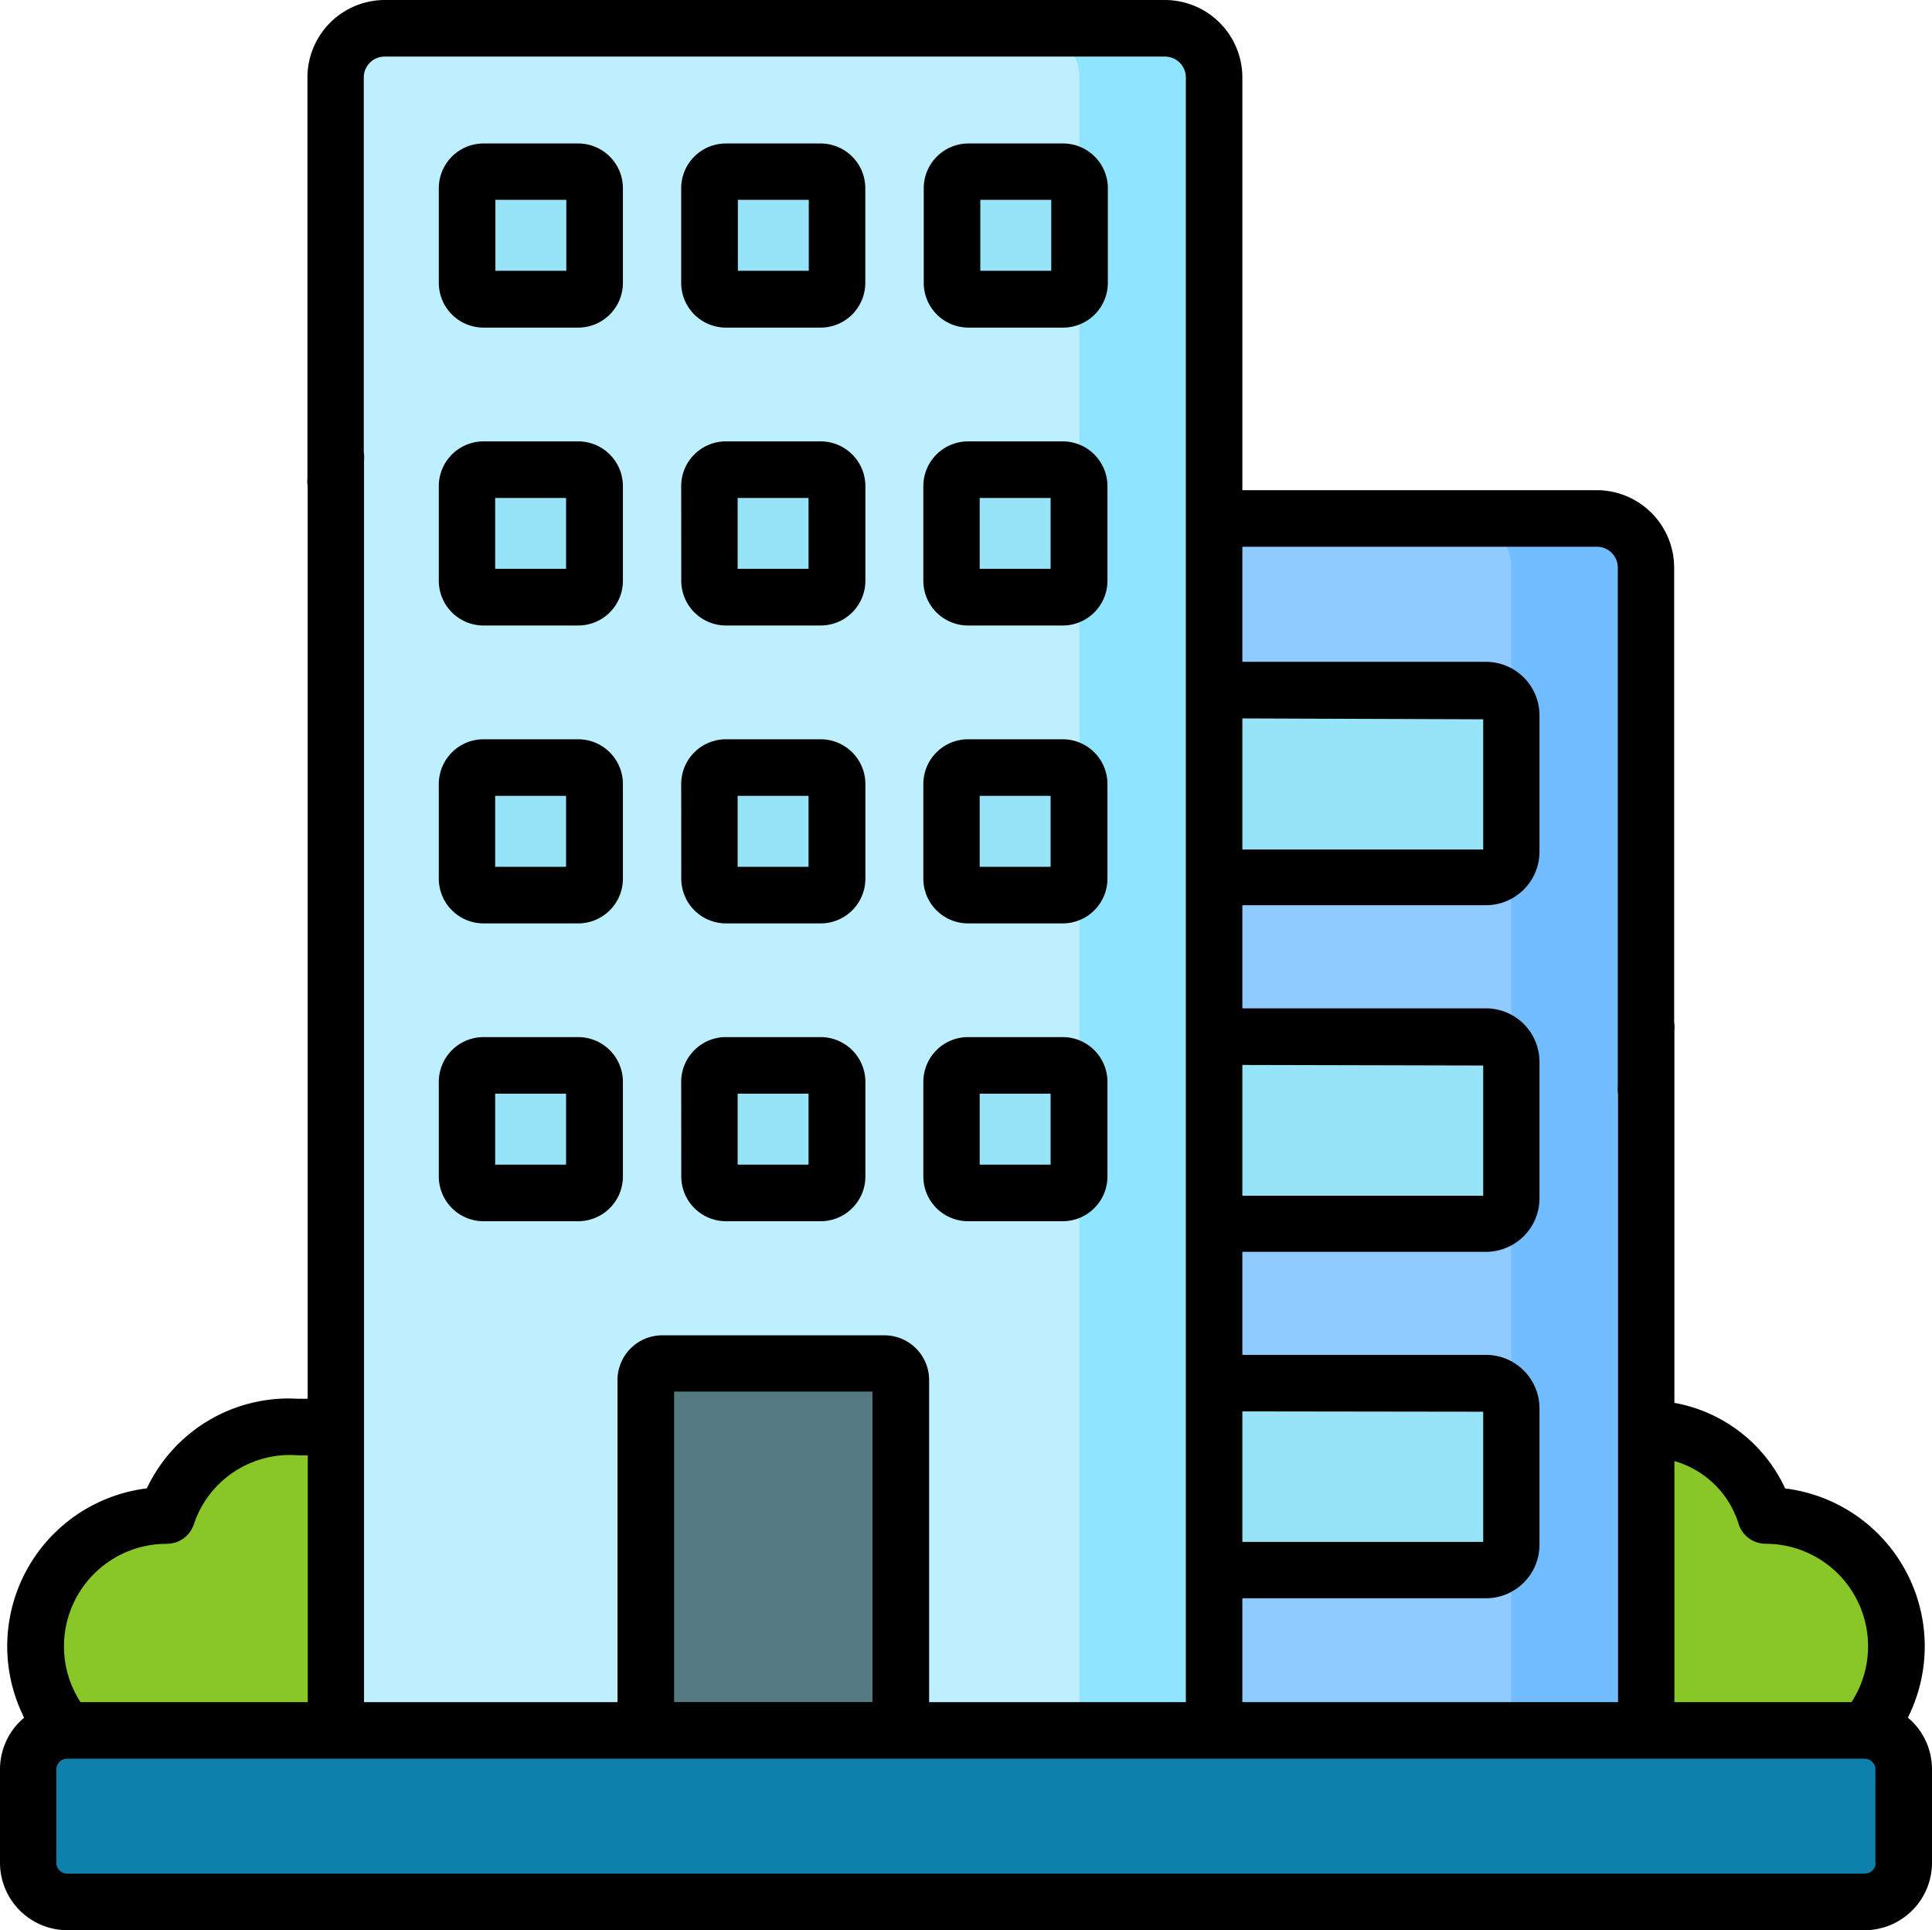 <svg xmlns="http://www.w3.org/2000/svg" width="24" height="23.973" viewBox="0 0 24 23.973">
  <g id="edit-platform" transform="translate(0 -0.287)">
    <path id="Path_2610" data-name="Path 2610" d="M13.477,378.411l-.719,0a1.6,1.6,0,0,0-1.632,1.1,1.626,1.626,0,0,0,0,3.252h2.352v-4.348Z" transform="translate(-9.054 -360.397)" fill="#89c627"/>
    <path id="Path_2611" data-name="Path 2611" d="M417.647,378.411l.719,0a1.6,1.6,0,0,1,1.632,1.1,1.626,1.626,0,0,1,0,3.252h-2.352v-4.348Z" transform="translate(-398.07 -360.397)" fill="#89c627"/>
    <path id="Path_2612" data-name="Path 2612" d="M216.179,153.215H205.357V138.268a.61.61,0,0,1,.61-.61h9.6a.61.61,0,0,1,.61.61Z" transform="translate(-195.731 -130.932)" fill="#8fcbff"/>
    <path id="Path_2613" data-name="Path 2613" d="M317.265,185.458H313.5v-2.32h3.765a.313.313,0,0,1,.313.313v1.695A.313.313,0,0,1,317.265,185.458Z" transform="translate(-298.805 -174.28)" fill="#97e4f9"/>
    <path id="Path_2614" data-name="Path 2614" d="M317.265,277.271H313.5v-2.32h3.765a.313.313,0,0,1,.313.313v1.695A.313.313,0,0,1,317.265,277.271Z" transform="translate(-298.805 -261.789)" fill="#97e4f9"/>
    <path id="Path_2615" data-name="Path 2615" d="M317.265,369.084H313.5v-2.32h3.765a.313.313,0,0,1,.313.313v1.695A.313.313,0,0,1,317.265,369.084Z" transform="translate(-298.805 -349.298)" fill="#97e4f9"/>
    <path id="Path_2616" data-name="Path 2616" d="M389.158,137.658h-1.675a.61.61,0,0,1,.61.61v14.947h1.675V138.268A.61.61,0,0,0,389.158,137.658Z" transform="translate(-369.32 -130.932)" fill="#71bdff"/>
    <path id="Path_2617" data-name="Path 2617" d="M99.882,29.432H88.971V8.4a.61.61,0,0,1,.61-.61h9.691a.61.61,0,0,1,.61.61V29.432Z" transform="translate(-84.8 -7.148)" fill="#beefff"/>
    <path id="Path_2618" data-name="Path 2618" d="M274.717,7.787h-1.673a.61.61,0,0,1,.61.61V29.432h1.673V8.4a.61.61,0,0,0-.61-.61Z" transform="translate(-260.245 -7.148)" fill="#8fe4ff"/>
    <path id="Path_2619" data-name="Path 2619" d="M30.311,458.788H7.986a.486.486,0,0,0-.486.486v1.157a.486.486,0,0,0,.486.486H30.311a.486.486,0,0,0,.486-.486v-1.157A.486.486,0,0,0,30.311,458.788Z" transform="translate(-7.148 -437.009)" fill="#0e80ac"/>
    <path id="Path_2620" data-name="Path 2620" d="M174.116,361.517h-2.759a.2.2,0,0,0-.2.2v4.355h3.167v-4.355A.2.2,0,0,0,174.116,361.517Z" transform="translate(-163.13 -344.297)" fill="#557981"/>
    <g id="Group_1589" data-name="Group 1589" transform="translate(5.802 2.421)">
      <path id="Path_2621" data-name="Path 2621" d="M189.425,47.384h-1.175a.2.2,0,0,1-.2-.2V46a.2.2,0,0,1,.2-.2h1.175a.2.2,0,0,1,.2.2V47.18A.2.2,0,0,1,189.425,47.384Z" transform="translate(-185.033 -45.8)" fill="#97e4f9"/>
      <path id="Path_2622" data-name="Path 2622" d="M253.686,47.384H252.51a.2.2,0,0,1-.2-.2V46a.2.2,0,0,1,.2-.2h1.175a.2.2,0,0,1,.2.2V47.18A.2.2,0,0,1,253.686,47.384Z" transform="translate(-246.282 -45.8)" fill="#97e4f9"/>
      <path id="Path_2623" data-name="Path 2623" d="M189.425,126.314h-1.175a.2.2,0,0,1-.2-.2v-1.175a.2.2,0,0,1,.2-.2h1.175a.2.2,0,0,1,.2.2v1.175A.2.2,0,0,1,189.425,126.314Z" transform="translate(-185.033 -121.03)" fill="#97e4f9"/>
      <path id="Path_2624" data-name="Path 2624" d="M253.686,126.314H252.51a.2.2,0,0,1-.2-.2v-1.175a.2.2,0,0,1,.2-.2h1.175a.2.2,0,0,1,.2.2v1.175A.2.2,0,0,1,253.686,126.314Z" transform="translate(-246.282 -121.03)" fill="#97e4f9"/>
      <path id="Path_2625" data-name="Path 2625" d="M189.425,205.243h-1.175a.2.2,0,0,1-.2-.2v-1.175a.2.2,0,0,1,.2-.2h1.175a.2.2,0,0,1,.2.2v1.175A.2.2,0,0,1,189.425,205.243Z" transform="translate(-185.033 -196.259)" fill="#97e4f9"/>
      <path id="Path_2626" data-name="Path 2626" d="M253.686,205.243H252.51a.2.2,0,0,1-.2-.2v-1.175a.2.2,0,0,1,.2-.2h1.175a.2.2,0,0,1,.2.2v1.175A.2.2,0,0,1,253.686,205.243Z" transform="translate(-246.282 -196.259)" fill="#97e4f9"/>
      <path id="Path_2627" data-name="Path 2627" d="M189.425,284.172h-1.175a.2.2,0,0,1-.2-.2v-1.175a.2.2,0,0,1,.2-.2h1.175a.2.2,0,0,1,.2.2v1.175A.2.2,0,0,1,189.425,284.172Z" transform="translate(-185.033 -271.489)" fill="#97e4f9"/>
      <path id="Path_2628" data-name="Path 2628" d="M253.686,284.172H252.51a.2.2,0,0,1-.2-.2v-1.175a.2.2,0,0,1,.2-.2h1.175a.2.2,0,0,1,.2.2v1.175A.2.2,0,0,1,253.686,284.172Z" transform="translate(-246.282 -271.489)" fill="#97e4f9"/>
      <path id="Path_2629" data-name="Path 2629" d="M125.165,47.384h-1.175a.2.2,0,0,1-.2-.2V46a.2.2,0,0,1,.2-.2h1.175a.2.2,0,0,1,.2.2V47.18A.2.2,0,0,1,125.165,47.384Z" transform="translate(-123.785 -45.8)" fill="#97e4f9"/>
      <path id="Path_2630" data-name="Path 2630" d="M125.165,126.314h-1.175a.2.2,0,0,1-.2-.2v-1.175a.2.2,0,0,1,.2-.2h1.175a.2.2,0,0,1,.2.2v1.175A.2.2,0,0,1,125.165,126.314Z" transform="translate(-123.785 -121.03)" fill="#97e4f9"/>
      <path id="Path_2631" data-name="Path 2631" d="M125.165,205.243h-1.175a.2.2,0,0,1-.2-.2v-1.175a.2.2,0,0,1,.2-.2h1.175a.2.2,0,0,1,.2.2v1.175A.2.2,0,0,1,125.165,205.243Z" transform="translate(-123.785 -196.259)" fill="#97e4f9"/>
      <path id="Path_2632" data-name="Path 2632" d="M125.165,284.172h-1.175a.2.2,0,0,1-.2-.2v-1.175a.2.2,0,0,1,.2-.2h1.175a.2.2,0,0,1,.2.2v1.175A.2.2,0,0,1,125.165,284.172Z" transform="translate(-123.785 -271.489)" fill="#97e4f9"/>
    </g>
    <path id="Path_2633" data-name="Path 2633" d="M181.1,40.587h1.175a.556.556,0,0,0,.556-.556V38.856a.556.556,0,0,0-.556-.556H181.1a.556.556,0,0,0-.556.556v1.175A.556.556,0,0,0,181.1,40.587ZM181.248,39h.881v.881h-.881Z" transform="translate(-172.082 -36.231)"/>
    <path id="Path_2634" data-name="Path 2634" d="M245.362,40.587h1.175a.556.556,0,0,0,.556-.556V38.856a.556.556,0,0,0-.556-.556h-1.175a.556.556,0,0,0-.556.556v1.175A.556.556,0,0,0,245.362,40.587ZM245.509,39h.881v.881h-.881Z" transform="translate(-233.331 -36.231)"/>
    <path id="Path_2635" data-name="Path 2635" d="M180.545,118.96a.556.556,0,0,0,.556.556h1.175a.556.556,0,0,0,.556-.556v-1.175a.556.556,0,0,0-.556-.556H181.1a.556.556,0,0,0-.556.556Zm.7-1.028h.881v.88h-.881Z" transform="translate(-172.082 -111.46)"/>
    <path id="Path_2636" data-name="Path 2636" d="M244.8,118.96a.556.556,0,0,0,.556.556h1.175a.556.556,0,0,0,.556-.556v-1.175a.556.556,0,0,0-.556-.556h-1.175a.556.556,0,0,0-.556.556v1.175Zm.7-1.028h.881v.88h-.881Z" transform="translate(-233.33 -111.46)"/>
    <path id="Path_2637" data-name="Path 2637" d="M180.545,197.89a.556.556,0,0,0,.556.556h1.175a.556.556,0,0,0,.556-.556v-1.175a.556.556,0,0,0-.556-.556H181.1a.556.556,0,0,0-.556.556Zm.7-1.028h.881v.881h-.881Z" transform="translate(-172.082 -186.69)"/>
    <path id="Path_2638" data-name="Path 2638" d="M244.8,197.89a.556.556,0,0,0,.556.556h1.175a.556.556,0,0,0,.556-.556v-1.175a.556.556,0,0,0-.556-.556h-1.175a.556.556,0,0,0-.556.556v1.175Zm.7-1.028h.881v.881h-.881Z" transform="translate(-233.33 -186.69)"/>
    <path id="Path_2639" data-name="Path 2639" d="M180.545,276.82a.556.556,0,0,0,.556.556h1.175a.556.556,0,0,0,.556-.556v-1.175a.556.556,0,0,0-.556-.556H181.1a.556.556,0,0,0-.556.556Zm.7-1.028h.881v.881h-.881Z" transform="translate(-172.082 -261.921)"/>
    <path id="Path_2640" data-name="Path 2640" d="M244.8,276.82a.556.556,0,0,0,.556.556h1.175a.556.556,0,0,0,.556-.556v-1.175a.556.556,0,0,0-.556-.556h-1.175a.556.556,0,0,0-.556.556v1.175Zm.7-1.028h.881v.881h-.881Z" transform="translate(-233.33 -261.921)"/>
    <path id="Path_2641" data-name="Path 2641" d="M116.841,40.587h1.175a.556.556,0,0,0,.556-.556V38.856a.556.556,0,0,0-.556-.556h-1.175a.556.556,0,0,0-.556.556v1.175A.556.556,0,0,0,116.841,40.587ZM116.988,39h.881v.881h-.881Z" transform="translate(-110.834 -36.231)"/>
    <path id="Path_2642" data-name="Path 2642" d="M116.285,118.96a.556.556,0,0,0,.556.556h1.175a.556.556,0,0,0,.556-.556v-1.175a.556.556,0,0,0-.556-.556h-1.175a.556.556,0,0,0-.556.556Zm.7-1.028h.881v.88h-.881Z" transform="translate(-110.834 -111.46)"/>
    <path id="Path_2643" data-name="Path 2643" d="M116.285,197.89a.556.556,0,0,0,.556.556h1.175a.556.556,0,0,0,.556-.556v-1.175a.556.556,0,0,0-.556-.556h-1.175a.556.556,0,0,0-.556.556Zm.7-1.028h.881v.881h-.881Z" transform="translate(-110.834 -186.69)"/>
    <path id="Path_2644" data-name="Path 2644" d="M116.285,276.82a.556.556,0,0,0,.556.556h1.175a.556.556,0,0,0,.556-.556v-1.175a.556.556,0,0,0-.556-.556h-1.175a.556.556,0,0,0-.556.556Zm.7-1.028h.881v.881h-.881Z" transform="translate(-110.834 -261.921)"/>
    <path id="Path_2645" data-name="Path 2645" d="M23.7,21.621a1.976,1.976,0,0,0-1.524-2.847A1.883,1.883,0,0,0,20.8,17.711V13.08a.352.352,0,1,0-.7,0v8.348H15.433v-1.29h3.027a.665.665,0,0,0,.664-.664V17.779a.665.665,0,0,0-.664-.664H15.433v-1.28h3.027a.665.665,0,0,0,.664-.664V13.475a.665.665,0,0,0-.664-.664H15.433V11.53h3.027a.665.665,0,0,0,.664-.664V9.171a.665.665,0,0,0-.664-.664H15.433V7.078h4.405a.259.259,0,0,1,.259.259V13.78a.352.352,0,1,0,.7,0V7.337a.963.963,0,0,0-.962-.962H15.433V1.249a.963.963,0,0,0-.962-.962H4.781a.963.963,0,0,0-.962.962V6.228a.352.352,0,1,0,.7,0V1.249A.259.259,0,0,1,4.781.99h9.691a.259.259,0,0,1,.259.259V21.428H11.542v-4a.556.556,0,0,0-.556-.556H8.227a.556.556,0,0,0-.556.556v4H4.522V6a.352.352,0,1,0-.7,0V17.66H3.7a1.949,1.949,0,0,0-1.876,1.113A1.976,1.976,0,0,0,.3,21.621a.836.836,0,0,0-.3.645v1.157a.839.839,0,0,0,.838.838H23.162A.839.839,0,0,0,24,23.423V22.265a.836.836,0,0,0-.3-.645Zm-5.275-3.8v1.617H15.433V17.817Zm0-4.3v1.617H15.433V13.514Zm0-4.3v1.617H15.433V9.21ZM20.8,18.434a1.171,1.171,0,0,1,.8.788.352.352,0,0,0,.333.239A1.273,1.273,0,0,1,23,21.428H20.8ZM8.374,17.571h2.464v3.856H8.374Zm-6.3,1.89a.352.352,0,0,0,.333-.239,1.258,1.258,0,0,1,1.3-.859h.116v3.065H1a1.273,1.273,0,0,1,1.069-1.966ZM23.3,23.423a.135.135,0,0,1-.135.135H.838A.135.135,0,0,1,.7,23.423V22.265a.134.134,0,0,1,.129-.134H23.168a.134.134,0,0,1,.129.134v1.157Z"/>
  </g>
</svg>
